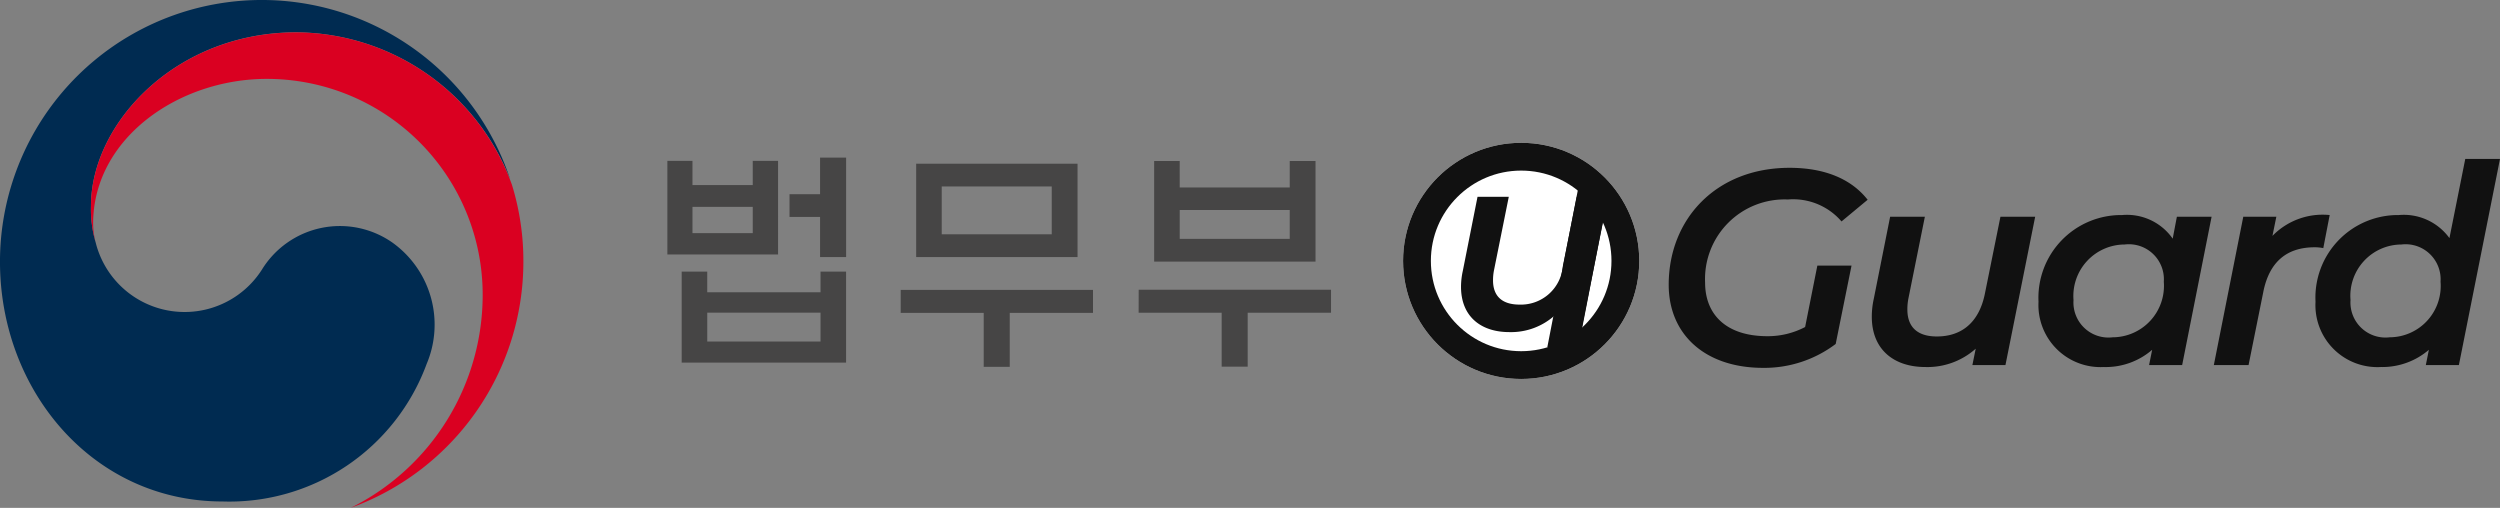<svg xmlns="http://www.w3.org/2000/svg" width="179.96" height="36.56">
    <rect width="100%" height="100%" fill="#808080" stroke="none"/>
    <defs>
        <style>
            .cls-3{fill:#464545}.cls-4{fill:#111}
        </style>
    </defs>
    <g id="logo" transform="translate(-40 -92.72)">
        <g id="그룹_2219" data-name="그룹 2219" transform="translate(-4.088 85.118)">
            <g id="그룹_2217" data-name="그룹 2217" transform="translate(44.088 7.602)">
                <g id="그룹_2216" data-name="그룹 2216">
                    <g id="그룹_2215" data-name="그룹 2215">
                        <g id="그룹_2214" data-name="그룹 2214">
                            <g id="그룹_2213" data-name="그룹 2213">
                                <g id="그룹_2211" data-name="그룹 2211">
                                    <path id="패스_3499" data-name="패스 3499" d="M72.314 25.049a6.591 6.591 0 0 0-9.376 1.968A6.6 6.6 0 0 1 51.011 25.2l-.017-.069-.023-.084a8.469 8.469 0 0 1-.337-2.621c0-5.913 6.065-12.5 14.8-12.5a16.66 16.66 0 0 1 15.384 10.6l-.066-.2a18.843 18.843 0 0 0-36.665 6.112c0 9.3 6.708 17.262 16.013 17.262a15.134 15.134 0 0 0 14.7-9.9 7.262 7.262 0 0 0-2.486-8.751z" transform="translate(-44.088 -7.602)" style="fill:#002b51"/>
                                </g>
                                <g id="그룹_2212" data-name="그룹 2212" transform="translate(6.544 2.332)">
                                    <path id="패스_3500" data-name="패스 3500" d="M92.145 24.892a16.609 16.609 0 0 0-15.5-10.964c-8.738 0-14.8 6.582-14.8 12.5a8.469 8.469 0 0 0 .337 2.621A5.546 5.546 0 0 1 62 27.7c0-6.158 6.166-10.425 12.5-10.425a15.533 15.533 0 0 1 15.541 15.534 17.122 17.122 0 0 1-9.494 15.342 18.847 18.847 0 0 0 12.424-17.72 18.594 18.594 0 0 0-.826-5.539z" transform="translate(-61.84 -13.928)" style="fill:#da0021"/>
                                </g>
                            </g>
                        </g>
                    </g>
                </g>
            </g>
            <g id="그룹_2218" data-name="그룹 2218" transform="translate(92.128 18.948)">
                <path id="패스_3501" data-name="패스 3501" class="cls-3" d="M182.383 45.356h-7.969v-6.737h1.807v1.739h4.339v-1.739h1.823zm-6.939 1.233h1.84v1.486h8.154v-1.487h1.84v6.551h-11.834zm5.116-4.66h-4.339v1.891h4.339zm4.879 7.614h-8.154v2.077h8.154zm-.033-11.16h1.874v7.158h-1.874v-2.887h-2.2v-1.638h2.2z" transform="translate(-174.414 -38.383)"/>
                <path id="패스_3502" data-name="패스 3502" class="cls-3" d="M219.978 50.311v-1.655h13.843v1.655h-5.993v3.883h-1.874v-3.883zm1.114-10.739h11.616v6.72h-11.616zm9.759 1.638h-7.919v3.444h7.919z" transform="translate(-203.183 -39.134)"/>
                <path id="패스_3503" data-name="패스 3503" class="cls-3" d="M266.454 48.31H280.3v1.654h-6v3.883h-1.873v-3.882h-5.977zm2.954-7.362h7.919v-1.907h1.857v7.243h-11.616v-7.243h1.839zm7.919 1.62h-7.919v2.077h7.919z" transform="translate(-232.527 -38.798)"/>
            </g>
        </g>
        <path id="패스_3987" data-name="패스 3987" class="cls-4" d="M10.94-2.74a5.755 5.755 0 0 1-2.72.66c-2.96 0-4.48-1.56-4.48-3.86a5.727 5.727 0 0 1 5.96-5.98 4.592 4.592 0 0 1 3.86 1.58l1.88-1.56c-1.16-1.48-3.06-2.3-5.62-2.3-5.28 0-8.7 3.68-8.7 8.42C1.12-2.22 3.72.2 7.92.2a8.519 8.519 0 0 0 5.22-1.72l1.14-5.64h-2.46zM25-10.68l-1.12 5.54c-.42 2.08-1.68 3.08-3.46 3.08-1.42 0-2.12-.7-2.12-1.94a4.056 4.056 0 0 1 .08-.82l1.18-5.86h-2.5l-1.18 5.92a5.958 5.958 0 0 0-.14 1.28c0 2.34 1.56 3.62 3.86 3.62a5.22 5.22 0 0 0 3.62-1.32L22.98 0h2.38l2.14-10.68zm12.7 0-.3 1.58a4.013 4.013 0 0 0-3.64-1.7 5.957 5.957 0 0 0-6.02 6.24 4.47 4.47 0 0 0 4.7 4.7 5.1 5.1 0 0 0 3.48-1.24L35.7 0h2.38l2.12-10.68zM33.08-2a2.522 2.522 0 0 1-2.82-2.68 3.707 3.707 0 0 1 3.68-4A2.522 2.522 0 0 1 36.76-6a3.707 3.707 0 0 1-3.68 4zm11.5-7.3.28-1.38h-2.38L40.36 0h2.5l1.06-5.26c.44-2.22 1.74-3.22 3.7-3.22a3.105 3.105 0 0 1 .62.06l.46-2.38a5.038 5.038 0 0 0-4.12 1.5zm13.88-5.54-1.14 5.7a4.055 4.055 0 0 0-3.64-1.66 5.941 5.941 0 0 0-6 6.24 4.46 4.46 0 0 0 4.7 4.7 5.148 5.148 0 0 0 3.46-1.24L55.62 0H58l2.96-14.84zM53.02-2a2.522 2.522 0 0 1-2.82-2.68 3.692 3.692 0 0 1 3.66-4A2.522 2.522 0 0 1 56.68-6a3.692 3.692 0 0 1-3.66 4z" transform="translate(159 119)"/>
        <g id="타원_469" data-name="타원 469" transform="translate(141 103)" style="fill:#fff;stroke:#111;stroke-width:2px">
            <circle cx="8.5" cy="8.5" r="8.5" style="stroke:none"/>
            <circle cx="8.5" cy="8.5" r="7.5" style="fill:none"/>
        </g>
        <path id="패스_3995" data-name="패스 3995" class="cls-4" d="m9.5-9.612-1 4.986a3.027 3.027 0 0 1-3.118 2.772c-1.278 0-1.908-.63-1.908-1.746a3.65 3.65 0 0 1 .072-.738l1.062-5.274h-2.25L1.3-4.284a5.362 5.362 0 0 0-.13 1.152c0 2.106 1.4 3.258 3.474 3.258A4.7 4.7 0 0 0 7.9-1.062L7.686 0h2.142l1.926-9.612z" transform="translate(144 116.5)"/>
        <path id="사각형_6884" data-name="사각형 6884" class="cls-4" transform="rotate(11 -473.269 850.936)" d="M0 0h2.2v12H0z"/>
    </g>
</svg>
